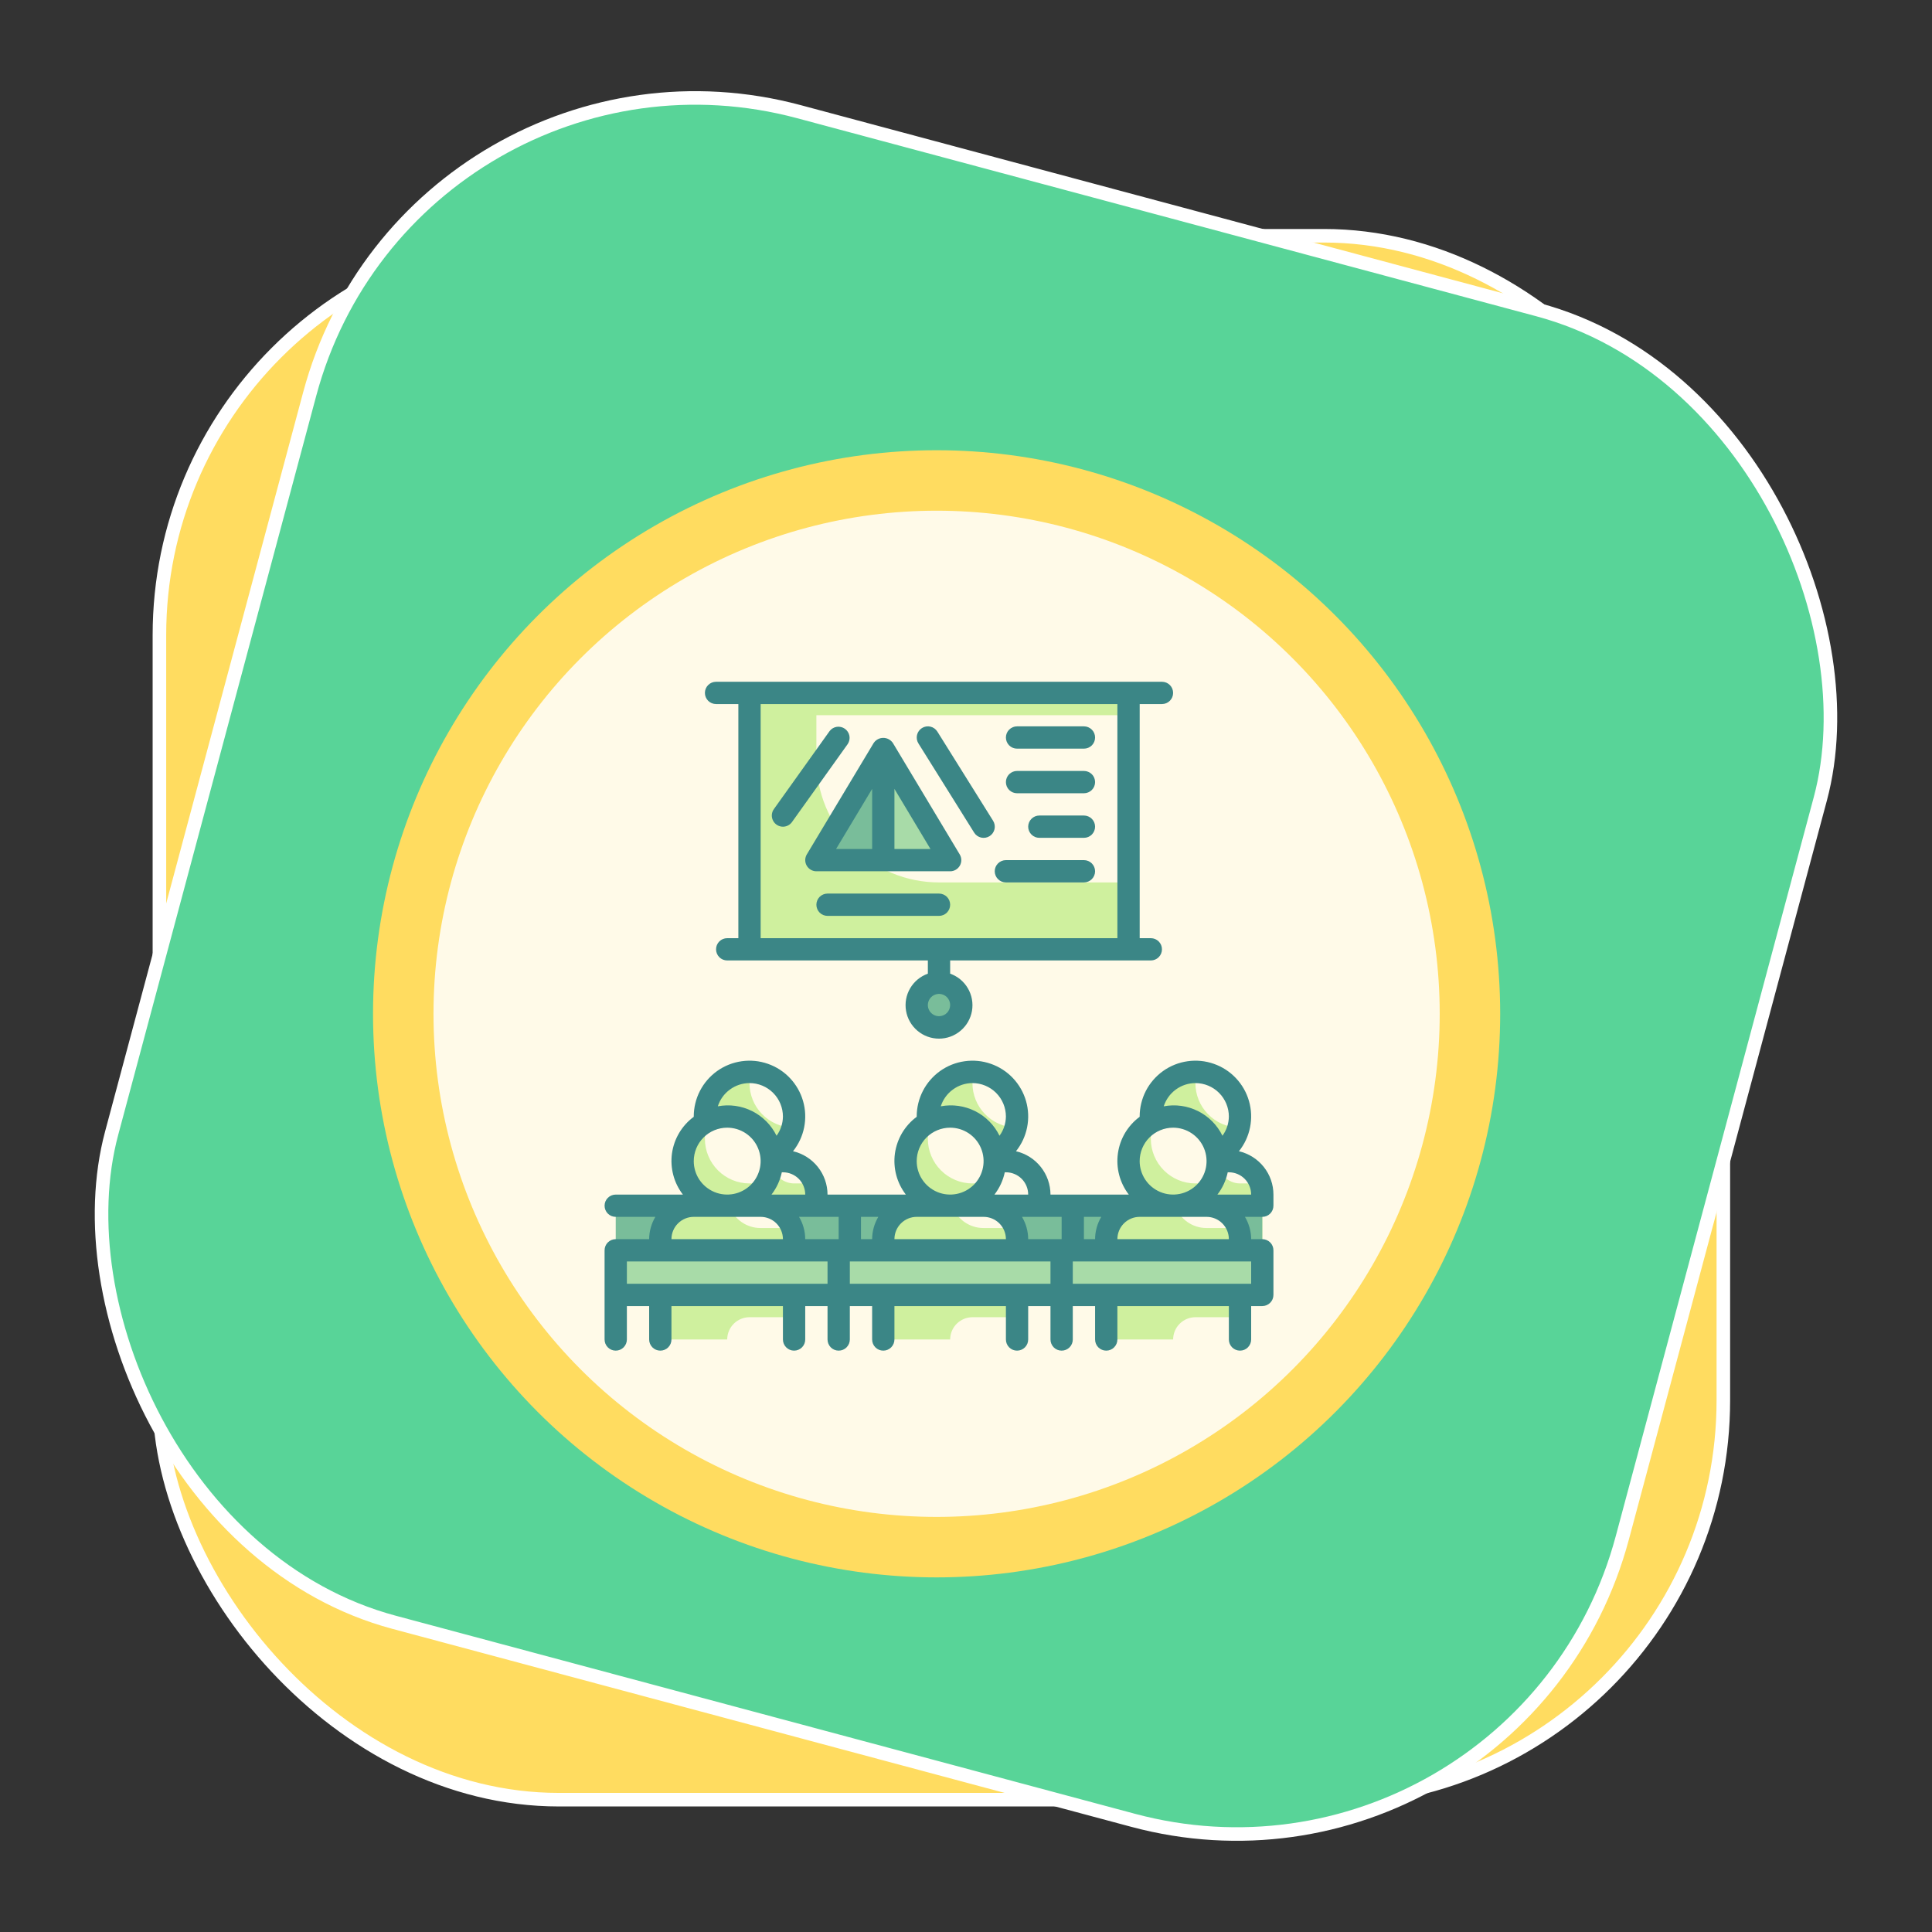 <svg width="70" height="70" viewBox="0 0 70 70" fill="none" xmlns="http://www.w3.org/2000/svg">
<rect x="0" y="0" width="70" height="70" fill="#333333" stroke="none"/>
<rect x="5.776" y="8.542" width="56.664" height="56.664" rx="14.471" fill="#FFDC60" stroke="white" stroke-width="0.491"/>
<rect x="14.966" y="0.3" width="56.664" height="56.664" rx="14.471" transform="rotate(15 14.966 0.3)" fill="#58D498" stroke="white" stroke-width="0.491"/>
<circle cx="33.935" cy="36.732" r="19.324" fill="#FFFAE8" stroke="#FFDC60" stroke-width="2.191"/>
<path d="M44.875 40.854C44.822 41.066 44.726 41.264 44.593 41.437C44.461 41.61 44.294 41.754 44.104 41.86C44.07 41.598 43.973 41.348 43.82 41.132C43.667 40.917 43.463 40.742 43.227 40.624C42.991 40.506 42.729 40.448 42.465 40.455C42.201 40.462 41.942 40.534 41.712 40.664C41.701 40.595 41.696 40.525 41.696 40.454C41.696 40.026 41.867 39.615 42.17 39.312C42.473 39.009 42.883 38.839 43.312 38.839C43.33 38.838 43.347 38.839 43.364 38.843C43.329 38.973 43.311 39.107 43.312 39.242C43.311 39.662 43.474 40.065 43.766 40.366C44.058 40.667 44.456 40.842 44.875 40.854Z" fill="#CFF09E"/>
<path d="M45.736 43.282V46.917H44.928V44.897C44.928 44.576 44.8 44.268 44.573 44.04C44.346 43.813 44.038 43.685 43.716 43.685H42.504C42.933 43.685 43.344 43.515 43.647 43.212C43.95 42.909 44.12 42.498 44.12 42.07C44.121 42.284 44.206 42.489 44.357 42.64C44.509 42.792 44.714 42.877 44.928 42.878H45.663C45.712 43.007 45.736 43.144 45.736 43.282Z" fill="#CFF09E"/>
<path d="M36.797 40.854C36.744 41.066 36.648 41.264 36.515 41.437C36.383 41.61 36.216 41.754 36.026 41.86C35.992 41.598 35.895 41.348 35.742 41.132C35.589 40.917 35.385 40.742 35.149 40.624C34.913 40.506 34.651 40.448 34.387 40.455C34.123 40.462 33.864 40.534 33.634 40.664C33.623 40.595 33.617 40.525 33.618 40.454C33.618 40.026 33.788 39.615 34.092 39.312C34.394 39.009 34.805 38.839 35.234 38.839C35.252 38.838 35.269 38.839 35.286 38.843C35.251 38.973 35.233 39.107 35.234 39.242C35.233 39.662 35.396 40.065 35.688 40.366C35.98 40.667 36.378 40.842 36.797 40.854Z" fill="#CFF09E"/>
<path d="M34.426 43.685H33.215C33.077 43.684 32.94 43.709 32.81 43.758V43.281C32.812 43.085 32.858 42.891 32.948 42.716C33.073 43.004 33.279 43.249 33.542 43.422C33.805 43.594 34.112 43.686 34.426 43.685Z" fill="#CFF09E"/>
<path d="M28.719 40.854C28.666 41.066 28.57 41.264 28.437 41.437C28.305 41.61 28.138 41.754 27.947 41.86C27.914 41.598 27.817 41.348 27.664 41.132C27.511 40.917 27.307 40.742 27.071 40.624C26.834 40.506 26.573 40.448 26.308 40.455C26.044 40.462 25.786 40.534 25.556 40.664C25.545 40.595 25.539 40.525 25.54 40.454C25.54 40.026 25.71 39.615 26.013 39.312C26.316 39.009 26.727 38.839 27.156 38.839C27.173 38.838 27.191 38.839 27.208 38.843C27.172 38.973 27.155 39.107 27.156 39.242C27.155 39.662 27.318 40.065 27.61 40.366C27.902 40.667 28.3 40.842 28.719 40.854Z" fill="#CFF09E"/>
<path d="M29.579 43.282V46.917H28.771V44.897C28.771 44.576 28.643 44.268 28.416 44.04C28.189 43.813 27.881 43.685 27.559 43.685H26.348C26.776 43.685 27.187 43.515 27.49 43.212C27.793 42.909 27.963 42.498 27.963 42.07C27.964 42.284 28.049 42.489 28.201 42.64C28.352 42.792 28.557 42.877 28.771 42.878H29.506C29.555 43.007 29.58 43.144 29.579 43.282Z" fill="#CFF09E"/>
<path d="M27.818 42.732C27.711 42.971 27.548 43.18 27.342 43.341C27.136 43.503 26.895 43.612 26.637 43.659C26.38 43.706 26.116 43.69 25.866 43.613C25.616 43.535 25.389 43.398 25.204 43.213C25.02 43.028 24.883 42.801 24.805 42.551C24.727 42.302 24.711 42.037 24.759 41.78C24.806 41.523 24.915 41.281 25.076 41.075C25.238 40.87 25.447 40.707 25.685 40.6C25.59 40.807 25.54 41.033 25.54 41.262C25.54 41.691 25.71 42.102 26.013 42.404C26.316 42.708 26.727 42.878 27.155 42.878C27.384 42.877 27.61 42.828 27.818 42.732Z" fill="#CFF09E"/>
<path d="M28.771 44.897V47.725H27.156C26.942 47.725 26.736 47.811 26.585 47.962C26.434 48.113 26.348 48.318 26.348 48.532H23.924V44.897C23.924 44.576 24.052 44.268 24.279 44.041C24.506 43.813 24.815 43.685 25.136 43.685H26.421C26.502 43.922 26.656 44.127 26.86 44.272C27.064 44.417 27.309 44.495 27.559 44.493H28.698C28.747 44.622 28.772 44.759 28.771 44.897Z" fill="#CFF09E"/>
<path d="M30.387 45.301H22.309V46.917H30.387V45.301Z" fill="#A8DBA8"/>
<path d="M35.897 42.732C35.79 42.971 35.626 43.18 35.421 43.341C35.215 43.503 34.973 43.612 34.716 43.659C34.459 43.706 34.194 43.69 33.945 43.613C33.695 43.535 33.468 43.398 33.283 43.213C33.098 43.028 32.961 42.801 32.883 42.551C32.806 42.302 32.79 42.037 32.837 41.78C32.885 41.523 32.993 41.281 33.155 41.075C33.316 40.87 33.525 40.707 33.764 40.6C33.668 40.807 33.619 41.033 33.618 41.262C33.618 41.691 33.789 42.102 34.092 42.404C34.395 42.708 34.806 42.878 35.234 42.878C35.463 42.877 35.689 42.828 35.897 42.732Z" fill="#CFF09E"/>
<path d="M36.849 44.897V47.725H35.234C35.02 47.725 34.815 47.811 34.663 47.962C34.512 48.113 34.427 48.318 34.426 48.532H32.002V44.897C32.002 44.576 32.13 44.268 32.357 44.041C32.585 43.813 32.893 43.685 33.214 43.685H34.499C34.58 43.922 34.734 44.127 34.938 44.272C35.143 44.417 35.387 44.495 35.638 44.493H36.777C36.826 44.622 36.85 44.759 36.849 44.897Z" fill="#CFF09E"/>
<path d="M38.465 45.301H30.387V46.917H38.465V45.301Z" fill="#A8DBA8"/>
<path d="M32.003 45.301V44.897C32.003 44.576 32.13 44.268 32.358 44.041C32.585 43.813 32.893 43.685 33.214 43.685H27.56C27.881 43.685 28.189 43.813 28.416 44.041C28.644 44.268 28.771 44.576 28.771 44.897V45.301H32.003Z" fill="#79BD9A"/>
<path d="M40.081 45.301V44.897C40.081 44.576 40.208 44.268 40.436 44.041C40.663 43.813 40.971 43.685 41.292 43.685H35.638C35.959 43.685 36.267 43.813 36.495 44.041C36.722 44.268 36.849 44.576 36.849 44.897V45.301H40.081Z" fill="#79BD9A"/>
<path d="M43.716 43.685C44.037 43.685 44.345 43.813 44.573 44.041C44.8 44.268 44.928 44.576 44.928 44.897V45.301H45.735V43.685H43.716Z" fill="#79BD9A"/>
<path d="M23.924 44.897C23.924 44.576 24.052 44.268 24.279 44.041C24.506 43.813 24.815 43.685 25.136 43.685H22.309V45.301H23.924V44.897Z" fill="#79BD9A"/>
<path d="M43.975 42.732C43.868 42.971 43.704 43.18 43.499 43.341C43.293 43.503 43.051 43.612 42.794 43.659C42.537 43.706 42.272 43.69 42.023 43.613C41.773 43.535 41.546 43.398 41.361 43.213C41.176 43.028 41.039 42.801 40.962 42.551C40.884 42.302 40.868 42.037 40.915 41.78C40.963 41.523 41.072 41.281 41.233 41.075C41.395 40.87 41.603 40.707 41.842 40.6C41.746 40.807 41.697 41.033 41.697 41.262C41.697 41.691 41.867 42.102 42.17 42.404C42.473 42.708 42.884 42.878 43.312 42.878C43.541 42.877 43.767 42.828 43.975 42.732Z" fill="#CFF09E"/>
<path d="M44.928 44.897V47.725H43.312C43.098 47.725 42.893 47.811 42.742 47.962C42.59 48.113 42.505 48.318 42.505 48.532H40.081V44.897C40.081 44.576 40.209 44.268 40.436 44.041C40.663 43.813 40.971 43.685 41.293 43.685H42.577C42.659 43.922 42.813 44.127 43.017 44.272C43.221 44.417 43.466 44.495 43.716 44.493H44.855C44.904 44.622 44.929 44.759 44.928 44.897Z" fill="#CFF09E"/>
<path d="M45.735 45.301H38.465V46.917H45.735V45.301Z" fill="#A8DBA8"/>
<path d="M29.579 25.913V27.529C29.579 28.113 29.694 28.69 29.917 29.23C30.14 29.769 30.467 30.259 30.88 30.671C31.293 31.084 31.782 31.411 32.322 31.634C32.861 31.858 33.439 31.972 34.022 31.972H40.889V34.395H27.156V25.105H40.889V25.913H29.579Z" fill="#CFF09E"/>
<path d="M34.022 37.223C34.468 37.223 34.83 36.861 34.83 36.415C34.83 35.969 34.468 35.607 34.022 35.607C33.576 35.607 33.214 35.969 33.214 36.415C33.214 36.861 33.576 37.223 34.022 37.223Z" fill="#79BD9A"/>
<path d="M32.002 27.125V31.164H34.426L32.002 27.125Z" fill="#A8DBA8"/>
<path d="M29.579 31.164H32.003V27.125L29.579 31.164Z" fill="#79BD9A"/>
<path d="M46.139 43.685V43.282C46.139 42.917 46.015 42.564 45.788 42.279C45.561 41.994 45.244 41.794 44.889 41.712C45.091 41.459 45.229 41.163 45.292 40.846C45.356 40.529 45.342 40.202 45.253 39.892C45.164 39.582 45.002 39.298 44.78 39.063C44.558 38.828 44.283 38.65 43.978 38.544C43.674 38.437 43.348 38.405 43.028 38.451C42.709 38.496 42.405 38.617 42.142 38.804C41.879 38.992 41.664 39.239 41.516 39.526C41.369 39.813 41.292 40.131 41.292 40.454V40.464C41.079 40.621 40.9 40.82 40.764 41.047C40.629 41.275 40.54 41.528 40.504 41.79C40.467 42.052 40.483 42.319 40.551 42.576C40.619 42.832 40.737 43.072 40.899 43.282H38.061C38.06 42.917 37.936 42.564 37.709 42.279C37.483 41.994 37.166 41.794 36.811 41.712C37.013 41.459 37.151 41.163 37.214 40.846C37.278 40.529 37.264 40.202 37.175 39.892C37.086 39.582 36.923 39.298 36.702 39.063C36.48 38.828 36.205 38.65 35.9 38.544C35.596 38.437 35.27 38.405 34.95 38.451C34.63 38.496 34.326 38.617 34.063 38.804C33.8 38.992 33.586 39.239 33.438 39.526C33.29 39.813 33.214 40.131 33.214 40.454V40.464C33.001 40.621 32.822 40.82 32.686 41.047C32.551 41.275 32.462 41.528 32.425 41.79C32.389 42.052 32.405 42.319 32.473 42.576C32.541 42.832 32.659 43.072 32.821 43.282H29.983C29.982 42.917 29.858 42.564 29.631 42.279C29.404 41.994 29.088 41.794 28.733 41.712C28.934 41.459 29.073 41.163 29.136 40.846C29.199 40.529 29.186 40.202 29.096 39.892C29.007 39.582 28.845 39.298 28.623 39.063C28.402 38.828 28.127 38.65 27.822 38.544C27.517 38.437 27.192 38.405 26.872 38.451C26.552 38.496 26.248 38.617 25.985 38.804C25.722 38.992 25.508 39.239 25.36 39.526C25.212 39.813 25.136 40.131 25.136 40.454V40.464C24.923 40.621 24.743 40.82 24.608 41.047C24.472 41.275 24.384 41.528 24.347 41.79C24.311 42.052 24.327 42.319 24.395 42.576C24.462 42.832 24.581 43.072 24.743 43.282H22.309C22.202 43.282 22.099 43.324 22.023 43.4C21.947 43.475 21.905 43.578 21.905 43.685C21.905 43.792 21.947 43.895 22.023 43.971C22.099 44.047 22.202 44.089 22.309 44.089H23.745C23.6 44.334 23.522 44.613 23.52 44.897H22.309C22.202 44.897 22.099 44.94 22.023 45.015C21.947 45.091 21.905 45.194 21.905 45.301V48.532C21.905 48.639 21.947 48.742 22.023 48.818C22.099 48.894 22.202 48.936 22.309 48.936C22.416 48.936 22.519 48.894 22.594 48.818C22.67 48.742 22.713 48.639 22.713 48.532V47.321H23.52V48.532C23.52 48.639 23.563 48.742 23.639 48.818C23.715 48.894 23.817 48.936 23.924 48.936C24.032 48.936 24.134 48.894 24.21 48.818C24.286 48.742 24.328 48.639 24.328 48.532V47.321H28.367V48.532C28.367 48.639 28.41 48.742 28.486 48.818C28.561 48.894 28.664 48.936 28.771 48.936C28.878 48.936 28.981 48.894 29.057 48.818C29.133 48.742 29.175 48.639 29.175 48.532V47.321H29.983V48.532C29.983 48.639 30.026 48.742 30.101 48.818C30.177 48.894 30.28 48.936 30.387 48.936C30.494 48.936 30.597 48.894 30.672 48.818C30.748 48.742 30.791 48.639 30.791 48.532V47.321H31.599V48.532C31.599 48.639 31.641 48.742 31.717 48.818C31.793 48.894 31.895 48.936 32.003 48.936C32.11 48.936 32.212 48.894 32.288 48.818C32.364 48.742 32.407 48.639 32.407 48.532V47.321H36.446V48.532C36.446 48.639 36.488 48.742 36.564 48.818C36.64 48.894 36.742 48.936 36.849 48.936C36.957 48.936 37.059 48.894 37.135 48.818C37.211 48.742 37.253 48.639 37.253 48.532V47.321H38.061V48.532C38.061 48.639 38.104 48.742 38.179 48.818C38.255 48.894 38.358 48.936 38.465 48.936C38.572 48.936 38.675 48.894 38.751 48.818C38.827 48.742 38.869 48.639 38.869 48.532V47.321H39.677V48.532C39.677 48.639 39.719 48.742 39.795 48.818C39.871 48.894 39.974 48.936 40.081 48.936C40.188 48.936 40.291 48.894 40.366 48.818C40.442 48.742 40.485 48.639 40.485 48.532V47.321H44.524V48.532C44.524 48.639 44.566 48.742 44.642 48.818C44.718 48.894 44.821 48.936 44.928 48.936C45.035 48.936 45.138 48.894 45.213 48.818C45.289 48.742 45.332 48.639 45.332 48.532V47.321H45.736C45.843 47.321 45.945 47.278 46.021 47.202C46.097 47.127 46.139 47.024 46.139 46.917V45.301C46.139 45.194 46.097 45.091 46.021 45.015C45.945 44.94 45.843 44.897 45.736 44.897H45.332C45.33 44.613 45.252 44.334 45.107 44.089H45.736C45.843 44.089 45.945 44.047 46.021 43.971C46.097 43.895 46.139 43.792 46.139 43.685ZM43.312 39.242C43.633 39.242 43.942 39.37 44.169 39.597C44.396 39.825 44.524 40.133 44.524 40.454C44.521 40.705 44.44 40.948 44.292 41.15C44.103 40.764 43.793 40.45 43.408 40.258C43.024 40.065 42.587 40.004 42.164 40.084C42.242 39.841 42.395 39.628 42.601 39.477C42.807 39.325 43.056 39.243 43.312 39.242ZM42.504 40.858C42.744 40.858 42.978 40.929 43.177 41.062C43.377 41.195 43.532 41.385 43.624 41.606C43.715 41.828 43.739 42.071 43.693 42.306C43.646 42.541 43.531 42.757 43.361 42.927C43.192 43.096 42.976 43.212 42.741 43.258C42.506 43.305 42.262 43.281 42.041 43.189C41.819 43.097 41.63 42.942 41.497 42.743C41.364 42.544 41.292 42.309 41.292 42.07C41.292 41.748 41.42 41.44 41.647 41.213C41.875 40.986 42.183 40.858 42.504 40.858ZM39.273 44.897V44.089H39.901C39.756 44.334 39.678 44.613 39.677 44.897H39.273ZM38.465 44.089V44.897H37.253C37.252 44.613 37.174 44.334 37.029 44.089H38.465ZM32.407 44.897C32.407 44.683 32.492 44.477 32.643 44.326C32.795 44.174 33 44.089 33.214 44.089H35.638C35.852 44.089 36.057 44.174 36.209 44.326C36.361 44.477 36.446 44.683 36.446 44.897H32.407ZM31.195 44.897V44.089H31.823C31.678 44.334 31.6 44.613 31.599 44.897H31.195ZM37.253 43.282H36.031C36.215 43.044 36.343 42.768 36.405 42.474H36.446C36.66 42.474 36.865 42.559 37.017 42.71C37.168 42.862 37.253 43.067 37.253 43.282ZM35.234 39.242C35.555 39.242 35.863 39.37 36.091 39.597C36.318 39.825 36.446 40.133 36.446 40.454C36.443 40.705 36.362 40.948 36.214 41.15C36.025 40.764 35.715 40.45 35.33 40.258C34.946 40.065 34.508 40.004 34.086 40.084C34.164 39.841 34.316 39.628 34.523 39.477C34.729 39.325 34.978 39.243 35.234 39.242ZM34.426 40.858C34.666 40.858 34.9 40.929 35.099 41.062C35.298 41.195 35.454 41.385 35.545 41.606C35.637 41.828 35.661 42.071 35.614 42.306C35.568 42.541 35.452 42.757 35.283 42.927C35.113 43.096 34.898 43.212 34.662 43.258C34.427 43.305 34.184 43.281 33.962 43.189C33.741 43.097 33.552 42.942 33.419 42.743C33.285 42.544 33.214 42.309 33.214 42.07C33.214 41.748 33.342 41.44 33.569 41.213C33.796 40.986 34.105 40.858 34.426 40.858ZM30.387 44.089V44.897H29.175C29.174 44.613 29.096 44.334 28.951 44.089H30.387ZM29.175 43.282H27.953C28.137 43.044 28.264 42.768 28.327 42.474H28.367C28.582 42.474 28.787 42.559 28.939 42.71C29.09 42.862 29.175 43.067 29.175 43.282ZM27.156 39.242C27.477 39.242 27.785 39.37 28.012 39.597C28.24 39.825 28.367 40.133 28.367 40.454C28.365 40.705 28.284 40.948 28.136 41.15C27.947 40.764 27.636 40.45 27.252 40.258C26.867 40.065 26.43 40.004 26.008 40.084C26.085 39.841 26.238 39.628 26.445 39.477C26.651 39.325 26.9 39.243 27.156 39.242ZM26.348 40.858C26.587 40.858 26.822 40.929 27.021 41.062C27.22 41.195 27.376 41.385 27.467 41.606C27.559 41.828 27.583 42.071 27.536 42.306C27.489 42.541 27.374 42.757 27.205 42.927C27.035 43.096 26.819 43.212 26.584 43.258C26.349 43.305 26.105 43.281 25.884 43.189C25.663 43.097 25.473 42.942 25.34 42.743C25.207 42.544 25.136 42.309 25.136 42.07C25.136 41.748 25.264 41.44 25.491 41.213C25.718 40.986 26.026 40.858 26.348 40.858ZM25.136 44.089H27.559C27.774 44.089 27.979 44.174 28.131 44.326C28.282 44.477 28.367 44.683 28.367 44.897H24.328C24.328 44.683 24.413 44.477 24.565 44.326C24.716 44.174 24.922 44.089 25.136 44.089ZM22.713 45.705H29.983V46.513H22.713V45.705ZM30.791 45.705H38.061V46.513H30.791V45.705ZM45.332 46.513H38.869V45.705H45.332V46.513ZM44.524 44.897H40.485C40.485 44.683 40.57 44.477 40.721 44.326C40.873 44.174 41.078 44.089 41.292 44.089H43.716C43.93 44.089 44.136 44.174 44.287 44.326C44.439 44.477 44.524 44.683 44.524 44.897ZM44.109 43.282C44.293 43.044 44.421 42.768 44.483 42.474H44.524C44.738 42.474 44.944 42.559 45.095 42.71C45.246 42.862 45.332 43.067 45.332 43.282H44.109Z" fill="#3B8686"/>
<path d="M25.944 25.509H26.752V33.992H26.348C26.241 33.992 26.138 34.034 26.062 34.11C25.986 34.186 25.944 34.288 25.944 34.395C25.944 34.503 25.986 34.605 26.062 34.681C26.138 34.757 26.241 34.799 26.348 34.799H33.618V35.278C33.349 35.373 33.122 35.56 32.977 35.807C32.832 36.053 32.779 36.343 32.828 36.625C32.876 36.907 33.023 37.162 33.241 37.346C33.46 37.531 33.736 37.632 34.022 37.632C34.308 37.632 34.585 37.531 34.803 37.346C35.022 37.162 35.168 36.907 35.217 36.625C35.265 36.343 35.212 36.053 35.067 35.807C34.923 35.56 34.696 35.373 34.426 35.278V34.799H41.697C41.804 34.799 41.906 34.757 41.982 34.681C42.058 34.605 42.1 34.503 42.1 34.395C42.1 34.288 42.058 34.186 41.982 34.11C41.906 34.034 41.804 33.992 41.697 33.992H41.293V25.509H42.1C42.208 25.509 42.31 25.467 42.386 25.391C42.462 25.315 42.504 25.213 42.504 25.106C42.504 24.998 42.462 24.896 42.386 24.82C42.31 24.744 42.208 24.702 42.1 24.702H25.944C25.837 24.702 25.734 24.744 25.658 24.82C25.583 24.896 25.54 24.998 25.54 25.106C25.54 25.213 25.583 25.315 25.658 25.391C25.734 25.467 25.837 25.509 25.944 25.509ZM34.022 36.819C33.942 36.819 33.864 36.795 33.798 36.751C33.731 36.706 33.68 36.643 33.649 36.57C33.618 36.496 33.61 36.415 33.626 36.336C33.642 36.258 33.68 36.186 33.737 36.13C33.793 36.073 33.865 36.035 33.943 36.019C34.022 36.003 34.103 36.011 34.177 36.042C34.251 36.072 34.314 36.124 34.358 36.191C34.402 36.257 34.426 36.335 34.426 36.415C34.426 36.522 34.383 36.625 34.308 36.701C34.232 36.776 34.129 36.819 34.022 36.819ZM40.485 25.509V33.992H27.56V25.509H40.485Z" fill="#3B8686"/>
<path d="M29.228 31.363C29.263 31.425 29.314 31.477 29.376 31.513C29.438 31.549 29.508 31.568 29.579 31.568H34.426C34.498 31.568 34.568 31.549 34.63 31.513C34.691 31.477 34.742 31.425 34.778 31.363C34.813 31.301 34.831 31.23 34.83 31.159C34.829 31.087 34.809 31.017 34.772 30.956L32.349 26.917C32.31 26.861 32.258 26.815 32.198 26.783C32.138 26.751 32.071 26.735 32.003 26.735C31.934 26.735 31.867 26.751 31.807 26.783C31.747 26.815 31.695 26.861 31.657 26.917L29.233 30.956C29.196 31.017 29.176 31.087 29.175 31.159C29.174 31.23 29.192 31.301 29.228 31.363ZM32.407 30.76V28.583L33.712 30.76H32.407ZM31.599 28.583V30.76H30.293L31.599 28.583Z" fill="#3B8686"/>
<path d="M28.367 29.953C28.432 29.953 28.495 29.937 28.552 29.908C28.61 29.878 28.659 29.836 28.696 29.783L30.716 26.956C30.773 26.869 30.795 26.763 30.776 26.66C30.756 26.557 30.698 26.466 30.613 26.405C30.528 26.345 30.423 26.319 30.32 26.334C30.216 26.349 30.123 26.404 30.059 26.487L28.04 29.314C27.996 29.374 27.971 29.445 27.965 29.519C27.96 29.593 27.975 29.667 28.009 29.733C28.043 29.799 28.094 29.855 28.157 29.893C28.221 29.932 28.293 29.953 28.367 29.953Z" fill="#3B8686"/>
<path d="M35.295 30.167C35.352 30.258 35.443 30.323 35.547 30.347C35.652 30.371 35.761 30.353 35.853 30.296C35.944 30.239 36.008 30.149 36.033 30.044C36.057 29.94 36.039 29.83 35.982 29.739L33.962 26.507C33.934 26.462 33.897 26.423 33.854 26.392C33.811 26.361 33.762 26.339 33.71 26.327C33.659 26.315 33.605 26.314 33.553 26.322C33.5 26.331 33.45 26.35 33.405 26.378C33.36 26.406 33.321 26.443 33.29 26.486C33.259 26.529 33.237 26.578 33.225 26.63C33.213 26.682 33.211 26.735 33.22 26.788C33.229 26.84 33.248 26.89 33.276 26.936L35.295 30.167Z" fill="#3B8686"/>
<path d="M36.85 27.125H39.273C39.38 27.125 39.483 27.083 39.559 27.007C39.635 26.931 39.677 26.828 39.677 26.721C39.677 26.614 39.635 26.511 39.559 26.436C39.483 26.36 39.38 26.317 39.273 26.317H36.85C36.743 26.317 36.64 26.36 36.564 26.436C36.488 26.511 36.446 26.614 36.446 26.721C36.446 26.828 36.488 26.931 36.564 27.007C36.64 27.083 36.743 27.125 36.85 27.125Z" fill="#3B8686"/>
<path d="M36.85 28.741H39.273C39.38 28.741 39.483 28.698 39.559 28.623C39.635 28.547 39.677 28.444 39.677 28.337C39.677 28.23 39.635 28.127 39.559 28.051C39.483 27.976 39.38 27.933 39.273 27.933H36.85C36.743 27.933 36.64 27.976 36.564 28.051C36.488 28.127 36.446 28.23 36.446 28.337C36.446 28.444 36.488 28.547 36.564 28.623C36.64 28.698 36.743 28.741 36.85 28.741Z" fill="#3B8686"/>
<path d="M39.273 29.548H37.657C37.55 29.548 37.447 29.591 37.372 29.667C37.296 29.742 37.253 29.845 37.253 29.952C37.253 30.059 37.296 30.162 37.372 30.238C37.447 30.314 37.55 30.356 37.657 30.356H39.273C39.38 30.356 39.483 30.314 39.559 30.238C39.634 30.162 39.677 30.059 39.677 29.952C39.677 29.845 39.634 29.742 39.559 29.667C39.483 29.591 39.38 29.548 39.273 29.548Z" fill="#3B8686"/>
<path d="M36.445 31.972H39.273C39.38 31.972 39.483 31.929 39.558 31.854C39.634 31.778 39.677 31.675 39.677 31.568C39.677 31.461 39.634 31.358 39.558 31.282C39.483 31.207 39.38 31.164 39.273 31.164H36.445C36.338 31.164 36.236 31.207 36.16 31.282C36.084 31.358 36.041 31.461 36.041 31.568C36.041 31.675 36.084 31.778 36.16 31.854C36.236 31.929 36.338 31.972 36.445 31.972Z" fill="#3B8686"/>
<path d="M34.022 32.376H29.983C29.876 32.376 29.773 32.419 29.697 32.494C29.622 32.57 29.579 32.673 29.579 32.78C29.579 32.887 29.622 32.99 29.697 33.066C29.773 33.141 29.876 33.184 29.983 33.184H34.022C34.129 33.184 34.232 33.141 34.308 33.066C34.383 32.99 34.426 32.887 34.426 32.78C34.426 32.673 34.383 32.57 34.308 32.494C34.232 32.419 34.129 32.376 34.022 32.376Z" fill="#3B8686"/>
</svg>
